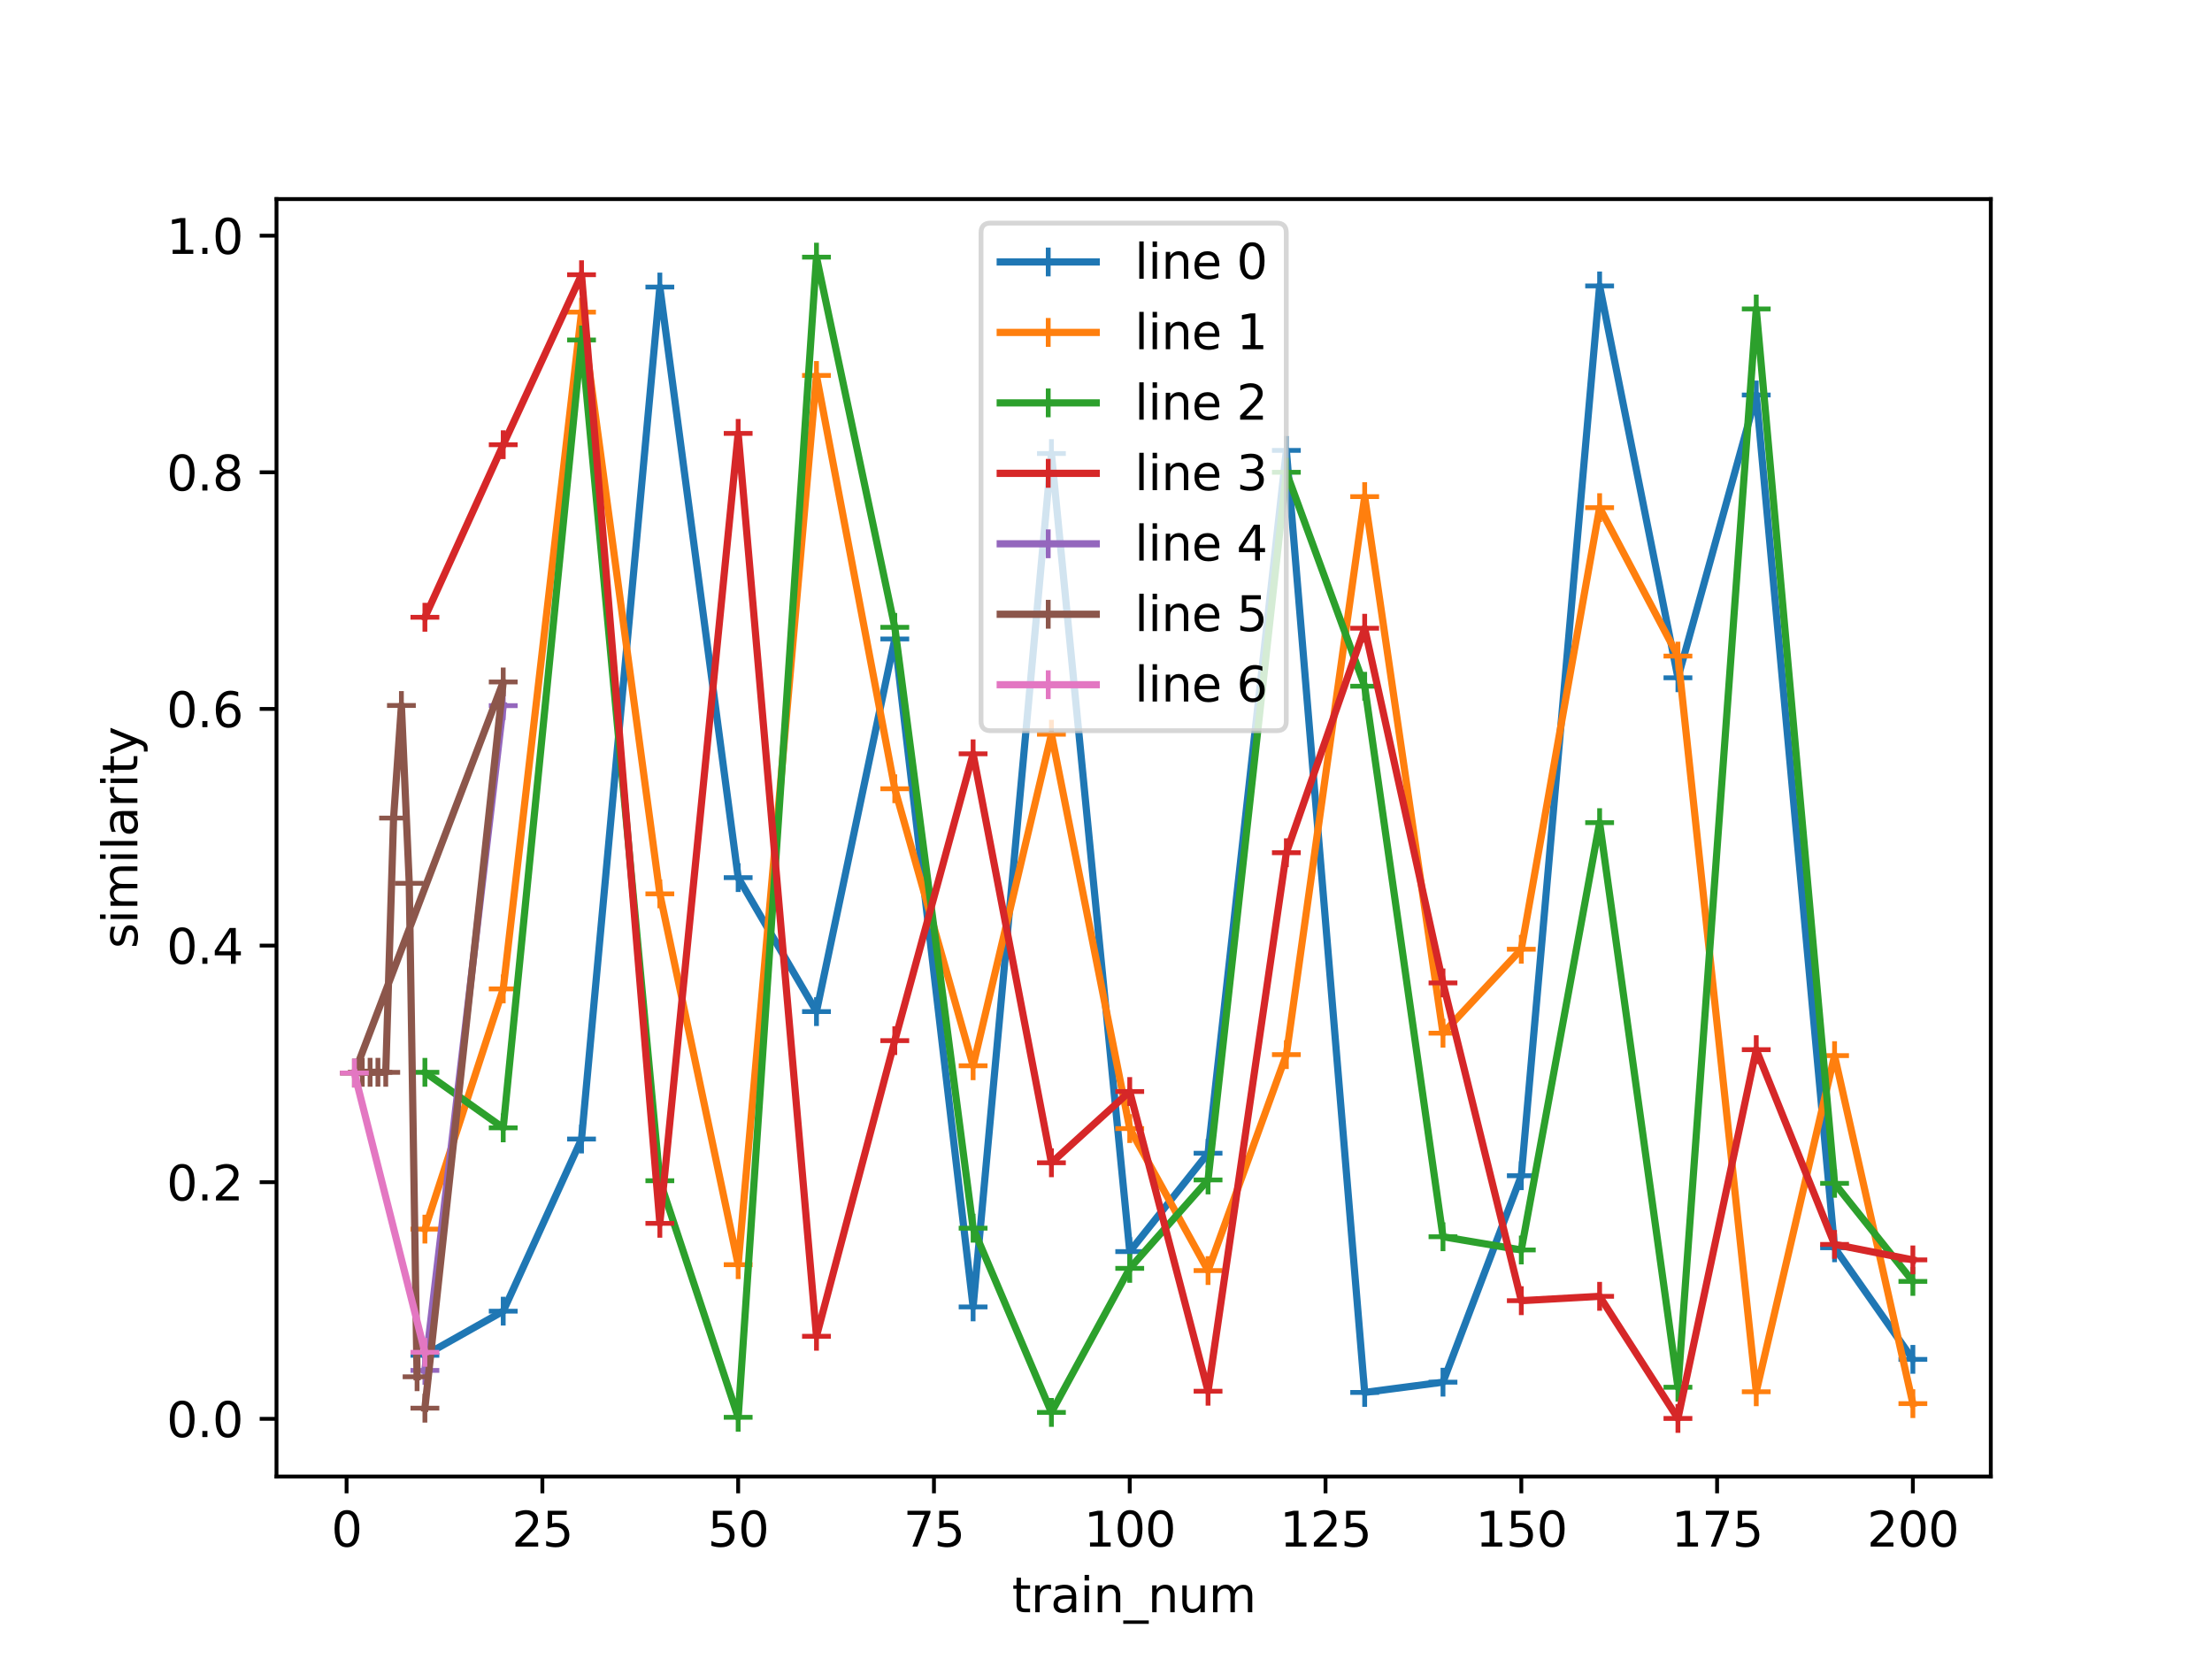 <?xml version="1.0" encoding="utf-8" standalone="no"?>
<!DOCTYPE svg PUBLIC "-//W3C//DTD SVG 1.1//EN"
  "http://www.w3.org/Graphics/SVG/1.1/DTD/svg11.dtd">
<svg xmlns:xlink="http://www.w3.org/1999/xlink" width="460.8pt" height="345.6pt" viewBox="0 0 460.8 345.6" xmlns="http://www.w3.org/2000/svg" version="1.1">
 <defs>
  <style type="text/css">*{stroke-linejoin: round; stroke-linecap: butt}</style>
 </defs>
 <g id="figure_1">
  <g id="patch_1">
   <path d="M 0 345.6 
L 460.8 345.6 
L 460.8 0 
L 0 0 
z
" style="fill: #ffffff"/>
  </g>
  <g id="axes_1">
   <g id="patch_2">
    <path d="M 57.6 307.584 
L 414.72 307.584 
L 414.72 41.472 
L 57.6 41.472 
z
" style="fill: #ffffff"/>
   </g>
   <g id="matplotlib.axis_1">
    <g id="xtick_1">
     <g id="line2d_1">
      <defs>
       <path id="m463ee28191" d="M 0 0 
L 0 3.5 
" style="stroke: #000000; stroke-width: 0.8"/>
      </defs>
      <g>
       <use xlink:href="#m463ee28191" x="72.201" y="307.584" style="stroke: #000000; stroke-width: 0.8"/>
      </g>
     </g>
     <g id="text_1">
      <!-- 0 -->
      <g transform="translate(69.02 322.182) scale(0.1 -0.1)">
       <defs>
        <path id="DejaVuSans-30" d="M 2034 4250 
Q 1547 4250 1301 3770 
Q 1056 3291 1056 2328 
Q 1056 1369 1301 889 
Q 1547 409 2034 409 
Q 2525 409 2770 889 
Q 3016 1369 3016 2328 
Q 3016 3291 2770 3770 
Q 2525 4250 2034 4250 
z
M 2034 4750 
Q 2819 4750 3233 4129 
Q 3647 3509 3647 2328 
Q 3647 1150 3233 529 
Q 2819 -91 2034 -91 
Q 1250 -91 836 529 
Q 422 1150 422 2328 
Q 422 3509 836 4129 
Q 1250 4750 2034 4750 
z
" transform="scale(0.016)"/>
       </defs>
       <use xlink:href="#DejaVuSans-30"/>
      </g>
     </g>
    </g>
    <g id="xtick_2">
     <g id="line2d_2">
      <g>
       <use xlink:href="#m463ee28191" x="112.987" y="307.584" style="stroke: #000000; stroke-width: 0.8"/>
      </g>
     </g>
     <g id="text_2">
      <!-- 25 -->
      <g transform="translate(106.625 322.182) scale(0.1 -0.1)">
       <defs>
        <path id="DejaVuSans-32" d="M 1228 531 
L 3431 531 
L 3431 0 
L 469 0 
L 469 531 
Q 828 903 1448 1529 
Q 2069 2156 2228 2338 
Q 2531 2678 2651 2914 
Q 2772 3150 2772 3378 
Q 2772 3750 2511 3984 
Q 2250 4219 1831 4219 
Q 1534 4219 1204 4116 
Q 875 4013 500 3803 
L 500 4441 
Q 881 4594 1212 4672 
Q 1544 4750 1819 4750 
Q 2544 4750 2975 4387 
Q 3406 4025 3406 3419 
Q 3406 3131 3298 2873 
Q 3191 2616 2906 2266 
Q 2828 2175 2409 1742 
Q 1991 1309 1228 531 
z
" transform="scale(0.016)"/>
        <path id="DejaVuSans-35" d="M 691 4666 
L 3169 4666 
L 3169 4134 
L 1269 4134 
L 1269 2991 
Q 1406 3038 1543 3061 
Q 1681 3084 1819 3084 
Q 2600 3084 3056 2656 
Q 3513 2228 3513 1497 
Q 3513 744 3044 326 
Q 2575 -91 1722 -91 
Q 1428 -91 1123 -41 
Q 819 9 494 109 
L 494 744 
Q 775 591 1075 516 
Q 1375 441 1709 441 
Q 2250 441 2565 725 
Q 2881 1009 2881 1497 
Q 2881 1984 2565 2268 
Q 2250 2553 1709 2553 
Q 1456 2553 1204 2497 
Q 953 2441 691 2322 
L 691 4666 
z
" transform="scale(0.016)"/>
       </defs>
       <use xlink:href="#DejaVuSans-32"/>
       <use xlink:href="#DejaVuSans-35" x="63.623"/>
      </g>
     </g>
    </g>
    <g id="xtick_3">
     <g id="line2d_3">
      <g>
       <use xlink:href="#m463ee28191" x="153.773" y="307.584" style="stroke: #000000; stroke-width: 0.8"/>
      </g>
     </g>
     <g id="text_3">
      <!-- 50 -->
      <g transform="translate(147.41 322.182) scale(0.1 -0.1)">
       <use xlink:href="#DejaVuSans-35"/>
       <use xlink:href="#DejaVuSans-30" x="63.623"/>
      </g>
     </g>
    </g>
    <g id="xtick_4">
     <g id="line2d_4">
      <g>
       <use xlink:href="#m463ee28191" x="194.559" y="307.584" style="stroke: #000000; stroke-width: 0.8"/>
      </g>
     </g>
     <g id="text_4">
      <!-- 75 -->
      <g transform="translate(188.196 322.182) scale(0.1 -0.1)">
       <defs>
        <path id="DejaVuSans-37" d="M 525 4666 
L 3525 4666 
L 3525 4397 
L 1831 0 
L 1172 0 
L 2766 4134 
L 525 4134 
L 525 4666 
z
" transform="scale(0.016)"/>
       </defs>
       <use xlink:href="#DejaVuSans-37"/>
       <use xlink:href="#DejaVuSans-35" x="63.623"/>
      </g>
     </g>
    </g>
    <g id="xtick_5">
     <g id="line2d_5">
      <g>
       <use xlink:href="#m463ee28191" x="235.344" y="307.584" style="stroke: #000000; stroke-width: 0.8"/>
      </g>
     </g>
     <g id="text_5">
      <!-- 100 -->
      <g transform="translate(225.801 322.182) scale(0.1 -0.1)">
       <defs>
        <path id="DejaVuSans-31" d="M 794 531 
L 1825 531 
L 1825 4091 
L 703 3866 
L 703 4441 
L 1819 4666 
L 2450 4666 
L 2450 531 
L 3481 531 
L 3481 0 
L 794 0 
L 794 531 
z
" transform="scale(0.016)"/>
       </defs>
       <use xlink:href="#DejaVuSans-31"/>
       <use xlink:href="#DejaVuSans-30" x="63.623"/>
       <use xlink:href="#DejaVuSans-30" x="127.246"/>
      </g>
     </g>
    </g>
    <g id="xtick_6">
     <g id="line2d_6">
      <g>
       <use xlink:href="#m463ee28191" x="276.13" y="307.584" style="stroke: #000000; stroke-width: 0.8"/>
      </g>
     </g>
     <g id="text_6">
      <!-- 125 -->
      <g transform="translate(266.586 322.182) scale(0.1 -0.1)">
       <use xlink:href="#DejaVuSans-31"/>
       <use xlink:href="#DejaVuSans-32" x="63.623"/>
       <use xlink:href="#DejaVuSans-35" x="127.246"/>
      </g>
     </g>
    </g>
    <g id="xtick_7">
     <g id="line2d_7">
      <g>
       <use xlink:href="#m463ee28191" x="316.916" y="307.584" style="stroke: #000000; stroke-width: 0.8"/>
      </g>
     </g>
     <g id="text_7">
      <!-- 150 -->
      <g transform="translate(307.372 322.182) scale(0.1 -0.1)">
       <use xlink:href="#DejaVuSans-31"/>
       <use xlink:href="#DejaVuSans-35" x="63.623"/>
       <use xlink:href="#DejaVuSans-30" x="127.246"/>
      </g>
     </g>
    </g>
    <g id="xtick_8">
     <g id="line2d_8">
      <g>
       <use xlink:href="#m463ee28191" x="357.702" y="307.584" style="stroke: #000000; stroke-width: 0.8"/>
      </g>
     </g>
     <g id="text_8">
      <!-- 175 -->
      <g transform="translate(348.158 322.182) scale(0.1 -0.1)">
       <use xlink:href="#DejaVuSans-31"/>
       <use xlink:href="#DejaVuSans-37" x="63.623"/>
       <use xlink:href="#DejaVuSans-35" x="127.246"/>
      </g>
     </g>
    </g>
    <g id="xtick_9">
     <g id="line2d_9">
      <g>
       <use xlink:href="#m463ee28191" x="398.487" y="307.584" style="stroke: #000000; stroke-width: 0.8"/>
      </g>
     </g>
     <g id="text_9">
      <!-- 200 -->
      <g transform="translate(388.944 322.182) scale(0.1 -0.1)">
       <use xlink:href="#DejaVuSans-32"/>
       <use xlink:href="#DejaVuSans-30" x="63.623"/>
       <use xlink:href="#DejaVuSans-30" x="127.246"/>
      </g>
     </g>
    </g>
    <g id="text_10">
     <!-- train_num -->
     <g transform="translate(210.815 335.861) scale(0.1 -0.1)">
      <defs>
       <path id="DejaVuSans-74" d="M 1172 4494 
L 1172 3500 
L 2356 3500 
L 2356 3053 
L 1172 3053 
L 1172 1153 
Q 1172 725 1289 603 
Q 1406 481 1766 481 
L 2356 481 
L 2356 0 
L 1766 0 
Q 1100 0 847 248 
Q 594 497 594 1153 
L 594 3053 
L 172 3053 
L 172 3500 
L 594 3500 
L 594 4494 
L 1172 4494 
z
" transform="scale(0.016)"/>
       <path id="DejaVuSans-72" d="M 2631 2963 
Q 2534 3019 2420 3045 
Q 2306 3072 2169 3072 
Q 1681 3072 1420 2755 
Q 1159 2438 1159 1844 
L 1159 0 
L 581 0 
L 581 3500 
L 1159 3500 
L 1159 2956 
Q 1341 3275 1631 3429 
Q 1922 3584 2338 3584 
Q 2397 3584 2469 3576 
Q 2541 3569 2628 3553 
L 2631 2963 
z
" transform="scale(0.016)"/>
       <path id="DejaVuSans-61" d="M 2194 1759 
Q 1497 1759 1228 1600 
Q 959 1441 959 1056 
Q 959 750 1161 570 
Q 1363 391 1709 391 
Q 2188 391 2477 730 
Q 2766 1069 2766 1631 
L 2766 1759 
L 2194 1759 
z
M 3341 1997 
L 3341 0 
L 2766 0 
L 2766 531 
Q 2569 213 2275 61 
Q 1981 -91 1556 -91 
Q 1019 -91 701 211 
Q 384 513 384 1019 
Q 384 1609 779 1909 
Q 1175 2209 1959 2209 
L 2766 2209 
L 2766 2266 
Q 2766 2663 2505 2880 
Q 2244 3097 1772 3097 
Q 1472 3097 1187 3025 
Q 903 2953 641 2809 
L 641 3341 
Q 956 3463 1253 3523 
Q 1550 3584 1831 3584 
Q 2591 3584 2966 3190 
Q 3341 2797 3341 1997 
z
" transform="scale(0.016)"/>
       <path id="DejaVuSans-69" d="M 603 3500 
L 1178 3500 
L 1178 0 
L 603 0 
L 603 3500 
z
M 603 4863 
L 1178 4863 
L 1178 4134 
L 603 4134 
L 603 4863 
z
" transform="scale(0.016)"/>
       <path id="DejaVuSans-6e" d="M 3513 2113 
L 3513 0 
L 2938 0 
L 2938 2094 
Q 2938 2591 2744 2837 
Q 2550 3084 2163 3084 
Q 1697 3084 1428 2787 
Q 1159 2491 1159 1978 
L 1159 0 
L 581 0 
L 581 3500 
L 1159 3500 
L 1159 2956 
Q 1366 3272 1645 3428 
Q 1925 3584 2291 3584 
Q 2894 3584 3203 3211 
Q 3513 2838 3513 2113 
z
" transform="scale(0.016)"/>
       <path id="DejaVuSans-5f" d="M 3263 -1063 
L 3263 -1509 
L -63 -1509 
L -63 -1063 
L 3263 -1063 
z
" transform="scale(0.016)"/>
       <path id="DejaVuSans-75" d="M 544 1381 
L 544 3500 
L 1119 3500 
L 1119 1403 
Q 1119 906 1312 657 
Q 1506 409 1894 409 
Q 2359 409 2629 706 
Q 2900 1003 2900 1516 
L 2900 3500 
L 3475 3500 
L 3475 0 
L 2900 0 
L 2900 538 
Q 2691 219 2414 64 
Q 2138 -91 1772 -91 
Q 1169 -91 856 284 
Q 544 659 544 1381 
z
M 1991 3584 
L 1991 3584 
z
" transform="scale(0.016)"/>
       <path id="DejaVuSans-6d" d="M 3328 2828 
Q 3544 3216 3844 3400 
Q 4144 3584 4550 3584 
Q 5097 3584 5394 3201 
Q 5691 2819 5691 2113 
L 5691 0 
L 5113 0 
L 5113 2094 
Q 5113 2597 4934 2840 
Q 4756 3084 4391 3084 
Q 3944 3084 3684 2787 
Q 3425 2491 3425 1978 
L 3425 0 
L 2847 0 
L 2847 2094 
Q 2847 2600 2669 2842 
Q 2491 3084 2119 3084 
Q 1678 3084 1418 2786 
Q 1159 2488 1159 1978 
L 1159 0 
L 581 0 
L 581 3500 
L 1159 3500 
L 1159 2956 
Q 1356 3278 1631 3431 
Q 1906 3584 2284 3584 
Q 2666 3584 2933 3390 
Q 3200 3197 3328 2828 
z
" transform="scale(0.016)"/>
      </defs>
      <use xlink:href="#DejaVuSans-74"/>
      <use xlink:href="#DejaVuSans-72" x="39.209"/>
      <use xlink:href="#DejaVuSans-61" x="80.322"/>
      <use xlink:href="#DejaVuSans-69" x="141.602"/>
      <use xlink:href="#DejaVuSans-6e" x="169.385"/>
      <use xlink:href="#DejaVuSans-5f" x="232.764"/>
      <use xlink:href="#DejaVuSans-6e" x="282.764"/>
      <use xlink:href="#DejaVuSans-75" x="346.143"/>
      <use xlink:href="#DejaVuSans-6d" x="409.521"/>
     </g>
    </g>
   </g>
   <g id="matplotlib.axis_2">
    <g id="ytick_1">
     <g id="line2d_10">
      <defs>
       <path id="m4efb12b439" d="M 0 0 
L -3.5 0 
" style="stroke: #000000; stroke-width: 0.8"/>
      </defs>
      <g>
       <use xlink:href="#m4efb12b439" x="57.6" y="295.569" style="stroke: #000000; stroke-width: 0.8"/>
      </g>
     </g>
     <g id="text_11">
      <!-- 0.0 -->
      <g transform="translate(34.697 299.368) scale(0.1 -0.1)">
       <defs>
        <path id="DejaVuSans-2e" d="M 684 794 
L 1344 794 
L 1344 0 
L 684 0 
L 684 794 
z
" transform="scale(0.016)"/>
       </defs>
       <use xlink:href="#DejaVuSans-30"/>
       <use xlink:href="#DejaVuSans-2e" x="63.623"/>
       <use xlink:href="#DejaVuSans-30" x="95.41"/>
      </g>
     </g>
    </g>
    <g id="ytick_2">
     <g id="line2d_11">
      <g>
       <use xlink:href="#m4efb12b439" x="57.6" y="246.273" style="stroke: #000000; stroke-width: 0.8"/>
      </g>
     </g>
     <g id="text_12">
      <!-- 0.2 -->
      <g transform="translate(34.697 250.073) scale(0.1 -0.1)">
       <use xlink:href="#DejaVuSans-30"/>
       <use xlink:href="#DejaVuSans-2e" x="63.623"/>
       <use xlink:href="#DejaVuSans-32" x="95.41"/>
      </g>
     </g>
    </g>
    <g id="ytick_3">
     <g id="line2d_12">
      <g>
       <use xlink:href="#m4efb12b439" x="57.6" y="196.978" style="stroke: #000000; stroke-width: 0.8"/>
      </g>
     </g>
     <g id="text_13">
      <!-- 0.4 -->
      <g transform="translate(34.697 200.777) scale(0.1 -0.1)">
       <defs>
        <path id="DejaVuSans-34" d="M 2419 4116 
L 825 1625 
L 2419 1625 
L 2419 4116 
z
M 2253 4666 
L 3047 4666 
L 3047 1625 
L 3713 1625 
L 3713 1100 
L 3047 1100 
L 3047 0 
L 2419 0 
L 2419 1100 
L 313 1100 
L 313 1709 
L 2253 4666 
z
" transform="scale(0.016)"/>
       </defs>
       <use xlink:href="#DejaVuSans-30"/>
       <use xlink:href="#DejaVuSans-2e" x="63.623"/>
       <use xlink:href="#DejaVuSans-34" x="95.41"/>
      </g>
     </g>
    </g>
    <g id="ytick_4">
     <g id="line2d_13">
      <g>
       <use xlink:href="#m4efb12b439" x="57.6" y="147.683" style="stroke: #000000; stroke-width: 0.8"/>
      </g>
     </g>
     <g id="text_14">
      <!-- 0.6 -->
      <g transform="translate(34.697 151.482) scale(0.1 -0.1)">
       <defs>
        <path id="DejaVuSans-36" d="M 2113 2584 
Q 1688 2584 1439 2293 
Q 1191 2003 1191 1497 
Q 1191 994 1439 701 
Q 1688 409 2113 409 
Q 2538 409 2786 701 
Q 3034 994 3034 1497 
Q 3034 2003 2786 2293 
Q 2538 2584 2113 2584 
z
M 3366 4563 
L 3366 3988 
Q 3128 4100 2886 4159 
Q 2644 4219 2406 4219 
Q 1781 4219 1451 3797 
Q 1122 3375 1075 2522 
Q 1259 2794 1537 2939 
Q 1816 3084 2150 3084 
Q 2853 3084 3261 2657 
Q 3669 2231 3669 1497 
Q 3669 778 3244 343 
Q 2819 -91 2113 -91 
Q 1303 -91 875 529 
Q 447 1150 447 2328 
Q 447 3434 972 4092 
Q 1497 4750 2381 4750 
Q 2619 4750 2861 4703 
Q 3103 4656 3366 4563 
z
" transform="scale(0.016)"/>
       </defs>
       <use xlink:href="#DejaVuSans-30"/>
       <use xlink:href="#DejaVuSans-2e" x="63.623"/>
       <use xlink:href="#DejaVuSans-36" x="95.41"/>
      </g>
     </g>
    </g>
    <g id="ytick_5">
     <g id="line2d_14">
      <g>
       <use xlink:href="#m4efb12b439" x="57.6" y="98.388" style="stroke: #000000; stroke-width: 0.8"/>
      </g>
     </g>
     <g id="text_15">
      <!-- 0.8 -->
      <g transform="translate(34.697 102.187) scale(0.1 -0.1)">
       <defs>
        <path id="DejaVuSans-38" d="M 2034 2216 
Q 1584 2216 1326 1975 
Q 1069 1734 1069 1313 
Q 1069 891 1326 650 
Q 1584 409 2034 409 
Q 2484 409 2743 651 
Q 3003 894 3003 1313 
Q 3003 1734 2745 1975 
Q 2488 2216 2034 2216 
z
M 1403 2484 
Q 997 2584 770 2862 
Q 544 3141 544 3541 
Q 544 4100 942 4425 
Q 1341 4750 2034 4750 
Q 2731 4750 3128 4425 
Q 3525 4100 3525 3541 
Q 3525 3141 3298 2862 
Q 3072 2584 2669 2484 
Q 3125 2378 3379 2068 
Q 3634 1759 3634 1313 
Q 3634 634 3220 271 
Q 2806 -91 2034 -91 
Q 1263 -91 848 271 
Q 434 634 434 1313 
Q 434 1759 690 2068 
Q 947 2378 1403 2484 
z
M 1172 3481 
Q 1172 3119 1398 2916 
Q 1625 2713 2034 2713 
Q 2441 2713 2670 2916 
Q 2900 3119 2900 3481 
Q 2900 3844 2670 4047 
Q 2441 4250 2034 4250 
Q 1625 4250 1398 4047 
Q 1172 3844 1172 3481 
z
" transform="scale(0.016)"/>
       </defs>
       <use xlink:href="#DejaVuSans-30"/>
       <use xlink:href="#DejaVuSans-2e" x="63.623"/>
       <use xlink:href="#DejaVuSans-38" x="95.41"/>
      </g>
     </g>
    </g>
    <g id="ytick_6">
     <g id="line2d_15">
      <g>
       <use xlink:href="#m4efb12b439" x="57.6" y="49.092" style="stroke: #000000; stroke-width: 0.8"/>
      </g>
     </g>
     <g id="text_16">
      <!-- 1.0 -->
      <g transform="translate(34.697 52.892) scale(0.1 -0.1)">
       <use xlink:href="#DejaVuSans-31"/>
       <use xlink:href="#DejaVuSans-2e" x="63.623"/>
       <use xlink:href="#DejaVuSans-30" x="95.41"/>
      </g>
     </g>
    </g>
    <g id="text_17">
     <!-- similarity -->
     <g transform="translate(28.617 197.598) rotate(-90) scale(0.1 -0.1)">
      <defs>
       <path id="DejaVuSans-73" d="M 2834 3397 
L 2834 2853 
Q 2591 2978 2328 3040 
Q 2066 3103 1784 3103 
Q 1356 3103 1142 2972 
Q 928 2841 928 2578 
Q 928 2378 1081 2264 
Q 1234 2150 1697 2047 
L 1894 2003 
Q 2506 1872 2764 1633 
Q 3022 1394 3022 966 
Q 3022 478 2636 193 
Q 2250 -91 1575 -91 
Q 1294 -91 989 -36 
Q 684 19 347 128 
L 347 722 
Q 666 556 975 473 
Q 1284 391 1588 391 
Q 1994 391 2212 530 
Q 2431 669 2431 922 
Q 2431 1156 2273 1281 
Q 2116 1406 1581 1522 
L 1381 1569 
Q 847 1681 609 1914 
Q 372 2147 372 2553 
Q 372 3047 722 3315 
Q 1072 3584 1716 3584 
Q 2034 3584 2315 3537 
Q 2597 3491 2834 3397 
z
" transform="scale(0.016)"/>
       <path id="DejaVuSans-6c" d="M 603 4863 
L 1178 4863 
L 1178 0 
L 603 0 
L 603 4863 
z
" transform="scale(0.016)"/>
       <path id="DejaVuSans-79" d="M 2059 -325 
Q 1816 -950 1584 -1140 
Q 1353 -1331 966 -1331 
L 506 -1331 
L 506 -850 
L 844 -850 
Q 1081 -850 1212 -737 
Q 1344 -625 1503 -206 
L 1606 56 
L 191 3500 
L 800 3500 
L 1894 763 
L 2988 3500 
L 3597 3500 
L 2059 -325 
z
" transform="scale(0.016)"/>
      </defs>
      <use xlink:href="#DejaVuSans-73"/>
      <use xlink:href="#DejaVuSans-69" x="52.1"/>
      <use xlink:href="#DejaVuSans-6d" x="79.883"/>
      <use xlink:href="#DejaVuSans-69" x="177.295"/>
      <use xlink:href="#DejaVuSans-6c" x="205.078"/>
      <use xlink:href="#DejaVuSans-61" x="232.861"/>
      <use xlink:href="#DejaVuSans-72" x="294.141"/>
      <use xlink:href="#DejaVuSans-69" x="335.254"/>
      <use xlink:href="#DejaVuSans-74" x="363.037"/>
      <use xlink:href="#DejaVuSans-79" x="402.246"/>
     </g>
    </g>
   </g>
   <g id="line2d_16">
    <path d="M 88.516 282.33 
L 104.83 273.141 
L 121.144 237.281 
L 137.458 59.798 
L 153.773 182.825 
L 170.087 210.735 
L 186.401 133.112 
L 202.716 272.257 
L 219.03 94.478 
L 235.344 260.725 
L 251.659 240.236 
L 267.973 93.828 
L 284.287 290.07 
L 300.601 287.932 
L 316.916 244.925 
L 333.23 59.562 
L 349.544 141.192 
L 365.859 82.288 
L 382.173 259.934 
L 398.487 283.181 
" clip-path="url(#p44dd7d8154)" style="fill: none; stroke: #1f77b4; stroke-width: 1.5; stroke-linecap: square"/>
    <defs>
     <path id="m22caa9c7af" d="M -3 0 
L 3 0 
M 0 3 
L 0 -3 
" style="stroke: #1f77b4"/>
    </defs>
    <g clip-path="url(#p44dd7d8154)">
     <use xlink:href="#m22caa9c7af" x="88.516" y="282.33" style="fill: #1f77b4; stroke: #1f77b4"/>
     <use xlink:href="#m22caa9c7af" x="104.83" y="273.141" style="fill: #1f77b4; stroke: #1f77b4"/>
     <use xlink:href="#m22caa9c7af" x="121.144" y="237.281" style="fill: #1f77b4; stroke: #1f77b4"/>
     <use xlink:href="#m22caa9c7af" x="137.458" y="59.798" style="fill: #1f77b4; stroke: #1f77b4"/>
     <use xlink:href="#m22caa9c7af" x="153.773" y="182.825" style="fill: #1f77b4; stroke: #1f77b4"/>
     <use xlink:href="#m22caa9c7af" x="170.087" y="210.735" style="fill: #1f77b4; stroke: #1f77b4"/>
     <use xlink:href="#m22caa9c7af" x="186.401" y="133.112" style="fill: #1f77b4; stroke: #1f77b4"/>
     <use xlink:href="#m22caa9c7af" x="202.716" y="272.257" style="fill: #1f77b4; stroke: #1f77b4"/>
     <use xlink:href="#m22caa9c7af" x="219.03" y="94.478" style="fill: #1f77b4; stroke: #1f77b4"/>
     <use xlink:href="#m22caa9c7af" x="235.344" y="260.725" style="fill: #1f77b4; stroke: #1f77b4"/>
     <use xlink:href="#m22caa9c7af" x="251.659" y="240.236" style="fill: #1f77b4; stroke: #1f77b4"/>
     <use xlink:href="#m22caa9c7af" x="267.973" y="93.828" style="fill: #1f77b4; stroke: #1f77b4"/>
     <use xlink:href="#m22caa9c7af" x="284.287" y="290.07" style="fill: #1f77b4; stroke: #1f77b4"/>
     <use xlink:href="#m22caa9c7af" x="300.601" y="287.932" style="fill: #1f77b4; stroke: #1f77b4"/>
     <use xlink:href="#m22caa9c7af" x="316.916" y="244.925" style="fill: #1f77b4; stroke: #1f77b4"/>
     <use xlink:href="#m22caa9c7af" x="333.23" y="59.562" style="fill: #1f77b4; stroke: #1f77b4"/>
     <use xlink:href="#m22caa9c7af" x="349.544" y="141.192" style="fill: #1f77b4; stroke: #1f77b4"/>
     <use xlink:href="#m22caa9c7af" x="365.859" y="82.288" style="fill: #1f77b4; stroke: #1f77b4"/>
     <use xlink:href="#m22caa9c7af" x="382.173" y="259.934" style="fill: #1f77b4; stroke: #1f77b4"/>
     <use xlink:href="#m22caa9c7af" x="398.487" y="283.181" style="fill: #1f77b4; stroke: #1f77b4"/>
    </g>
   </g>
   <g id="line2d_17">
    <path d="M 88.516 256.044 
L 104.83 206.007 
L 121.144 65.023 
L 137.458 186.209 
L 153.773 263.453 
L 170.087 78.215 
L 186.401 164.315 
L 202.716 222.021 
L 219.03 152.951 
L 235.344 235.104 
L 251.659 264.682 
L 267.973 219.698 
L 284.287 103.457 
L 300.601 215.234 
L 316.916 197.748 
L 333.23 105.755 
L 349.544 136.675 
L 365.859 289.929 
L 382.173 219.906 
L 398.487 292.401 
" clip-path="url(#p44dd7d8154)" style="fill: none; stroke: #ff7f0e; stroke-width: 1.5; stroke-linecap: square"/>
    <defs>
     <path id="m7f388c61ae" d="M -3 0 
L 3 0 
M 0 3 
L 0 -3 
" style="stroke: #ff7f0e"/>
    </defs>
    <g clip-path="url(#p44dd7d8154)">
     <use xlink:href="#m7f388c61ae" x="88.516" y="256.044" style="fill: #ff7f0e; stroke: #ff7f0e"/>
     <use xlink:href="#m7f388c61ae" x="104.83" y="206.007" style="fill: #ff7f0e; stroke: #ff7f0e"/>
     <use xlink:href="#m7f388c61ae" x="121.144" y="65.023" style="fill: #ff7f0e; stroke: #ff7f0e"/>
     <use xlink:href="#m7f388c61ae" x="137.458" y="186.209" style="fill: #ff7f0e; stroke: #ff7f0e"/>
     <use xlink:href="#m7f388c61ae" x="153.773" y="263.453" style="fill: #ff7f0e; stroke: #ff7f0e"/>
     <use xlink:href="#m7f388c61ae" x="170.087" y="78.215" style="fill: #ff7f0e; stroke: #ff7f0e"/>
     <use xlink:href="#m7f388c61ae" x="186.401" y="164.315" style="fill: #ff7f0e; stroke: #ff7f0e"/>
     <use xlink:href="#m7f388c61ae" x="202.716" y="222.021" style="fill: #ff7f0e; stroke: #ff7f0e"/>
     <use xlink:href="#m7f388c61ae" x="219.03" y="152.951" style="fill: #ff7f0e; stroke: #ff7f0e"/>
     <use xlink:href="#m7f388c61ae" x="235.344" y="235.104" style="fill: #ff7f0e; stroke: #ff7f0e"/>
     <use xlink:href="#m7f388c61ae" x="251.659" y="264.682" style="fill: #ff7f0e; stroke: #ff7f0e"/>
     <use xlink:href="#m7f388c61ae" x="267.973" y="219.698" style="fill: #ff7f0e; stroke: #ff7f0e"/>
     <use xlink:href="#m7f388c61ae" x="284.287" y="103.457" style="fill: #ff7f0e; stroke: #ff7f0e"/>
     <use xlink:href="#m7f388c61ae" x="300.601" y="215.234" style="fill: #ff7f0e; stroke: #ff7f0e"/>
     <use xlink:href="#m7f388c61ae" x="316.916" y="197.748" style="fill: #ff7f0e; stroke: #ff7f0e"/>
     <use xlink:href="#m7f388c61ae" x="333.23" y="105.755" style="fill: #ff7f0e; stroke: #ff7f0e"/>
     <use xlink:href="#m7f388c61ae" x="349.544" y="136.675" style="fill: #ff7f0e; stroke: #ff7f0e"/>
     <use xlink:href="#m7f388c61ae" x="365.859" y="289.929" style="fill: #ff7f0e; stroke: #ff7f0e"/>
     <use xlink:href="#m7f388c61ae" x="382.173" y="219.906" style="fill: #ff7f0e; stroke: #ff7f0e"/>
     <use xlink:href="#m7f388c61ae" x="398.487" y="292.401" style="fill: #ff7f0e; stroke: #ff7f0e"/>
    </g>
   </g>
   <g id="line2d_18">
    <path d="M 88.516 223.383 
L 104.83 234.955 
L 121.144 70.82 
L 137.458 245.968 
L 153.773 295.25 
L 170.087 53.568 
L 186.401 130.683 
L 202.716 255.853 
L 219.03 294.229 
L 235.344 264.224 
L 251.659 245.802 
L 267.973 98.385 
L 284.287 142.955 
L 300.601 257.638 
L 316.916 260.391 
L 333.23 171.373 
L 349.544 288.99 
L 365.859 64.362 
L 382.173 246.513 
L 398.487 266.938 
" clip-path="url(#p44dd7d8154)" style="fill: none; stroke: #2ca02c; stroke-width: 1.5; stroke-linecap: square"/>
    <defs>
     <path id="mb06e0e7b8e" d="M -3 0 
L 3 0 
M 0 3 
L 0 -3 
" style="stroke: #2ca02c"/>
    </defs>
    <g clip-path="url(#p44dd7d8154)">
     <use xlink:href="#mb06e0e7b8e" x="88.516" y="223.383" style="fill: #2ca02c; stroke: #2ca02c"/>
     <use xlink:href="#mb06e0e7b8e" x="104.83" y="234.955" style="fill: #2ca02c; stroke: #2ca02c"/>
     <use xlink:href="#mb06e0e7b8e" x="121.144" y="70.82" style="fill: #2ca02c; stroke: #2ca02c"/>
     <use xlink:href="#mb06e0e7b8e" x="137.458" y="245.968" style="fill: #2ca02c; stroke: #2ca02c"/>
     <use xlink:href="#mb06e0e7b8e" x="153.773" y="295.25" style="fill: #2ca02c; stroke: #2ca02c"/>
     <use xlink:href="#mb06e0e7b8e" x="170.087" y="53.568" style="fill: #2ca02c; stroke: #2ca02c"/>
     <use xlink:href="#mb06e0e7b8e" x="186.401" y="130.683" style="fill: #2ca02c; stroke: #2ca02c"/>
     <use xlink:href="#mb06e0e7b8e" x="202.716" y="255.853" style="fill: #2ca02c; stroke: #2ca02c"/>
     <use xlink:href="#mb06e0e7b8e" x="219.03" y="294.229" style="fill: #2ca02c; stroke: #2ca02c"/>
     <use xlink:href="#mb06e0e7b8e" x="235.344" y="264.224" style="fill: #2ca02c; stroke: #2ca02c"/>
     <use xlink:href="#mb06e0e7b8e" x="251.659" y="245.802" style="fill: #2ca02c; stroke: #2ca02c"/>
     <use xlink:href="#mb06e0e7b8e" x="267.973" y="98.385" style="fill: #2ca02c; stroke: #2ca02c"/>
     <use xlink:href="#mb06e0e7b8e" x="284.287" y="142.955" style="fill: #2ca02c; stroke: #2ca02c"/>
     <use xlink:href="#mb06e0e7b8e" x="300.601" y="257.638" style="fill: #2ca02c; stroke: #2ca02c"/>
     <use xlink:href="#mb06e0e7b8e" x="316.916" y="260.391" style="fill: #2ca02c; stroke: #2ca02c"/>
     <use xlink:href="#mb06e0e7b8e" x="333.23" y="171.373" style="fill: #2ca02c; stroke: #2ca02c"/>
     <use xlink:href="#mb06e0e7b8e" x="349.544" y="288.99" style="fill: #2ca02c; stroke: #2ca02c"/>
     <use xlink:href="#mb06e0e7b8e" x="365.859" y="64.362" style="fill: #2ca02c; stroke: #2ca02c"/>
     <use xlink:href="#mb06e0e7b8e" x="382.173" y="246.513" style="fill: #2ca02c; stroke: #2ca02c"/>
     <use xlink:href="#mb06e0e7b8e" x="398.487" y="266.938" style="fill: #2ca02c; stroke: #2ca02c"/>
    </g>
   </g>
   <g id="line2d_19">
    <path d="M 88.516 128.588 
L 104.83 92.642 
L 121.144 57.232 
L 137.458 254.843 
L 153.773 90.284 
L 170.087 278.371 
L 186.401 216.784 
L 202.716 157.032 
L 219.03 242.229 
L 235.344 227.383 
L 251.659 289.819 
L 267.973 177.637 
L 284.287 130.87 
L 300.601 204.761 
L 316.916 270.957 
L 333.23 270.048 
L 349.544 295.488 
L 365.859 218.667 
L 382.173 259.236 
L 398.487 262.457 
" clip-path="url(#p44dd7d8154)" style="fill: none; stroke: #d62728; stroke-width: 1.5; stroke-linecap: square"/>
    <defs>
     <path id="md4c6ada835" d="M -3 0 
L 3 0 
M 0 3 
L 0 -3 
" style="stroke: #d62728"/>
    </defs>
    <g clip-path="url(#p44dd7d8154)">
     <use xlink:href="#md4c6ada835" x="88.516" y="128.588" style="fill: #d62728; stroke: #d62728"/>
     <use xlink:href="#md4c6ada835" x="104.83" y="92.642" style="fill: #d62728; stroke: #d62728"/>
     <use xlink:href="#md4c6ada835" x="121.144" y="57.232" style="fill: #d62728; stroke: #d62728"/>
     <use xlink:href="#md4c6ada835" x="137.458" y="254.843" style="fill: #d62728; stroke: #d62728"/>
     <use xlink:href="#md4c6ada835" x="153.773" y="90.284" style="fill: #d62728; stroke: #d62728"/>
     <use xlink:href="#md4c6ada835" x="170.087" y="278.371" style="fill: #d62728; stroke: #d62728"/>
     <use xlink:href="#md4c6ada835" x="186.401" y="216.784" style="fill: #d62728; stroke: #d62728"/>
     <use xlink:href="#md4c6ada835" x="202.716" y="157.032" style="fill: #d62728; stroke: #d62728"/>
     <use xlink:href="#md4c6ada835" x="219.03" y="242.229" style="fill: #d62728; stroke: #d62728"/>
     <use xlink:href="#md4c6ada835" x="235.344" y="227.383" style="fill: #d62728; stroke: #d62728"/>
     <use xlink:href="#md4c6ada835" x="251.659" y="289.819" style="fill: #d62728; stroke: #d62728"/>
     <use xlink:href="#md4c6ada835" x="267.973" y="177.637" style="fill: #d62728; stroke: #d62728"/>
     <use xlink:href="#md4c6ada835" x="284.287" y="130.87" style="fill: #d62728; stroke: #d62728"/>
     <use xlink:href="#md4c6ada835" x="300.601" y="204.761" style="fill: #d62728; stroke: #d62728"/>
     <use xlink:href="#md4c6ada835" x="316.916" y="270.957" style="fill: #d62728; stroke: #d62728"/>
     <use xlink:href="#md4c6ada835" x="333.23" y="270.048" style="fill: #d62728; stroke: #d62728"/>
     <use xlink:href="#md4c6ada835" x="349.544" y="295.488" style="fill: #d62728; stroke: #d62728"/>
     <use xlink:href="#md4c6ada835" x="365.859" y="218.667" style="fill: #d62728; stroke: #d62728"/>
     <use xlink:href="#md4c6ada835" x="382.173" y="259.236" style="fill: #d62728; stroke: #d62728"/>
     <use xlink:href="#md4c6ada835" x="398.487" y="262.457" style="fill: #d62728; stroke: #d62728"/>
    </g>
   </g>
   <g id="line2d_20">
    <path d="M 88.516 285.484 
L 104.83 147.003 
" clip-path="url(#p44dd7d8154)" style="fill: none; stroke: #9467bd; stroke-width: 1.5; stroke-linecap: square"/>
    <defs>
     <path id="m080423a3fa" d="M -3 0 
L 3 0 
M 0 3 
L 0 -3 
" style="stroke: #9467bd"/>
    </defs>
    <g clip-path="url(#p44dd7d8154)">
     <use xlink:href="#m080423a3fa" x="88.516" y="285.484" style="fill: #9467bd; stroke: #9467bd"/>
     <use xlink:href="#m080423a3fa" x="104.83" y="147.003" style="fill: #9467bd; stroke: #9467bd"/>
    </g>
   </g>
   <g id="line2d_21">
    <path d="M 88.516 293.345 
L 104.83 142.067 
L 73.833 223.551 
L 75.464 223.38 
L 77.096 223.379 
L 78.727 223.375 
L 80.358 223.386 
L 81.99 170.416 
L 83.621 146.965 
L 85.253 184.013 
L 86.884 286.804 
" clip-path="url(#p44dd7d8154)" style="fill: none; stroke: #8c564b; stroke-width: 1.5; stroke-linecap: square"/>
    <defs>
     <path id="m89efbab641" d="M -3 0 
L 3 0 
M 0 3 
L 0 -3 
" style="stroke: #8c564b"/>
    </defs>
    <g clip-path="url(#p44dd7d8154)">
     <use xlink:href="#m89efbab641" x="88.516" y="293.345" style="fill: #8c564b; stroke: #8c564b"/>
     <use xlink:href="#m89efbab641" x="104.83" y="142.067" style="fill: #8c564b; stroke: #8c564b"/>
     <use xlink:href="#m89efbab641" x="73.833" y="223.551" style="fill: #8c564b; stroke: #8c564b"/>
     <use xlink:href="#m89efbab641" x="75.464" y="223.38" style="fill: #8c564b; stroke: #8c564b"/>
     <use xlink:href="#m89efbab641" x="77.096" y="223.379" style="fill: #8c564b; stroke: #8c564b"/>
     <use xlink:href="#m89efbab641" x="78.727" y="223.375" style="fill: #8c564b; stroke: #8c564b"/>
     <use xlink:href="#m89efbab641" x="80.358" y="223.386" style="fill: #8c564b; stroke: #8c564b"/>
     <use xlink:href="#m89efbab641" x="81.99" y="170.416" style="fill: #8c564b; stroke: #8c564b"/>
     <use xlink:href="#m89efbab641" x="83.621" y="146.965" style="fill: #8c564b; stroke: #8c564b"/>
     <use xlink:href="#m89efbab641" x="85.253" y="184.013" style="fill: #8c564b; stroke: #8c564b"/>
     <use xlink:href="#m89efbab641" x="86.884" y="286.804" style="fill: #8c564b; stroke: #8c564b"/>
    </g>
   </g>
   <g id="line2d_22">
    <path d="M 88.516 281.712 
L 73.833 223.533 
" clip-path="url(#p44dd7d8154)" style="fill: none; stroke: #e377c2; stroke-width: 1.5; stroke-linecap: square"/>
    <defs>
     <path id="m7e0d28034d" d="M -3 0 
L 3 0 
M 0 3 
L 0 -3 
" style="stroke: #e377c2"/>
    </defs>
    <g clip-path="url(#p44dd7d8154)">
     <use xlink:href="#m7e0d28034d" x="88.516" y="281.712" style="fill: #e377c2; stroke: #e377c2"/>
     <use xlink:href="#m7e0d28034d" x="73.833" y="223.533" style="fill: #e377c2; stroke: #e377c2"/>
    </g>
   </g>
   <g id="patch_3">
    <path d="M 57.6 307.584 
L 57.6 41.472 
" style="fill: none; stroke: #000000; stroke-width: 0.8; stroke-linejoin: miter; stroke-linecap: square"/>
   </g>
   <g id="patch_4">
    <path d="M 414.72 307.584 
L 414.72 41.472 
" style="fill: none; stroke: #000000; stroke-width: 0.8; stroke-linejoin: miter; stroke-linecap: square"/>
   </g>
   <g id="patch_5">
    <path d="M 57.6 307.584 
L 414.72 307.584 
" style="fill: none; stroke: #000000; stroke-width: 0.8; stroke-linejoin: miter; stroke-linecap: square"/>
   </g>
   <g id="patch_6">
    <path d="M 57.6 41.472 
L 414.72 41.472 
" style="fill: none; stroke: #000000; stroke-width: 0.8; stroke-linejoin: miter; stroke-linecap: square"/>
   </g>
   <g id="legend_1">
    <g id="patch_7">
     <path d="M 206.366 152.219 
L 265.954 152.219 
Q 267.954 152.219 267.954 150.219 
L 267.954 48.472 
Q 267.954 46.472 265.954 46.472 
L 206.366 46.472 
Q 204.366 46.472 204.366 48.472 
L 204.366 150.219 
Q 204.366 152.219 206.366 152.219 
z
" style="fill: #ffffff; opacity: 0.8; stroke: #cccccc; stroke-linejoin: miter"/>
    </g>
    <g id="line2d_23">
     <path d="M 208.366 54.57 
L 218.366 54.57 
L 228.366 54.57 
" style="fill: none; stroke: #1f77b4; stroke-width: 1.5; stroke-linecap: square"/>
     <g>
      <use xlink:href="#m22caa9c7af" x="218.366" y="54.57" style="fill: #1f77b4; stroke: #1f77b4"/>
     </g>
    </g>
    <g id="text_18">
     <!-- line 0 -->
     <g transform="translate(236.366 58.07) scale(0.1 -0.1)">
      <defs>
       <path id="DejaVuSans-65" d="M 3597 1894 
L 3597 1613 
L 953 1613 
Q 991 1019 1311 708 
Q 1631 397 2203 397 
Q 2534 397 2845 478 
Q 3156 559 3463 722 
L 3463 178 
Q 3153 47 2828 -22 
Q 2503 -91 2169 -91 
Q 1331 -91 842 396 
Q 353 884 353 1716 
Q 353 2575 817 3079 
Q 1281 3584 2069 3584 
Q 2775 3584 3186 3129 
Q 3597 2675 3597 1894 
z
M 3022 2063 
Q 3016 2534 2758 2815 
Q 2500 3097 2075 3097 
Q 1594 3097 1305 2825 
Q 1016 2553 972 2059 
L 3022 2063 
z
" transform="scale(0.016)"/>
       <path id="DejaVuSans-20" transform="scale(0.016)"/>
      </defs>
      <use xlink:href="#DejaVuSans-6c"/>
      <use xlink:href="#DejaVuSans-69" x="27.783"/>
      <use xlink:href="#DejaVuSans-6e" x="55.566"/>
      <use xlink:href="#DejaVuSans-65" x="118.945"/>
      <use xlink:href="#DejaVuSans-20" x="180.469"/>
      <use xlink:href="#DejaVuSans-30" x="212.256"/>
     </g>
    </g>
    <g id="line2d_24">
     <path d="M 208.366 69.249 
L 218.366 69.249 
L 228.366 69.249 
" style="fill: none; stroke: #ff7f0e; stroke-width: 1.5; stroke-linecap: square"/>
     <g>
      <use xlink:href="#m7f388c61ae" x="218.366" y="69.249" style="fill: #ff7f0e; stroke: #ff7f0e"/>
     </g>
    </g>
    <g id="text_19">
     <!-- line 1 -->
     <g transform="translate(236.366 72.749) scale(0.1 -0.1)">
      <use xlink:href="#DejaVuSans-6c"/>
      <use xlink:href="#DejaVuSans-69" x="27.783"/>
      <use xlink:href="#DejaVuSans-6e" x="55.566"/>
      <use xlink:href="#DejaVuSans-65" x="118.945"/>
      <use xlink:href="#DejaVuSans-20" x="180.469"/>
      <use xlink:href="#DejaVuSans-31" x="212.256"/>
     </g>
    </g>
    <g id="line2d_25">
     <path d="M 208.366 83.927 
L 218.366 83.927 
L 228.366 83.927 
" style="fill: none; stroke: #2ca02c; stroke-width: 1.5; stroke-linecap: square"/>
     <g>
      <use xlink:href="#mb06e0e7b8e" x="218.366" y="83.927" style="fill: #2ca02c; stroke: #2ca02c"/>
     </g>
    </g>
    <g id="text_20">
     <!-- line 2 -->
     <g transform="translate(236.366 87.427) scale(0.1 -0.1)">
      <use xlink:href="#DejaVuSans-6c"/>
      <use xlink:href="#DejaVuSans-69" x="27.783"/>
      <use xlink:href="#DejaVuSans-6e" x="55.566"/>
      <use xlink:href="#DejaVuSans-65" x="118.945"/>
      <use xlink:href="#DejaVuSans-20" x="180.469"/>
      <use xlink:href="#DejaVuSans-32" x="212.256"/>
     </g>
    </g>
    <g id="line2d_26">
     <path d="M 208.366 98.605 
L 218.366 98.605 
L 228.366 98.605 
" style="fill: none; stroke: #d62728; stroke-width: 1.5; stroke-linecap: square"/>
     <g>
      <use xlink:href="#md4c6ada835" x="218.366" y="98.605" style="fill: #d62728; stroke: #d62728"/>
     </g>
    </g>
    <g id="text_21">
     <!-- line 3 -->
     <g transform="translate(236.366 102.105) scale(0.1 -0.1)">
      <defs>
       <path id="DejaVuSans-33" d="M 2597 2516 
Q 3050 2419 3304 2112 
Q 3559 1806 3559 1356 
Q 3559 666 3084 287 
Q 2609 -91 1734 -91 
Q 1441 -91 1130 -33 
Q 819 25 488 141 
L 488 750 
Q 750 597 1062 519 
Q 1375 441 1716 441 
Q 2309 441 2620 675 
Q 2931 909 2931 1356 
Q 2931 1769 2642 2001 
Q 2353 2234 1838 2234 
L 1294 2234 
L 1294 2753 
L 1863 2753 
Q 2328 2753 2575 2939 
Q 2822 3125 2822 3475 
Q 2822 3834 2567 4026 
Q 2313 4219 1838 4219 
Q 1578 4219 1281 4162 
Q 984 4106 628 3988 
L 628 4550 
Q 988 4650 1302 4700 
Q 1616 4750 1894 4750 
Q 2613 4750 3031 4423 
Q 3450 4097 3450 3541 
Q 3450 3153 3228 2886 
Q 3006 2619 2597 2516 
z
" transform="scale(0.016)"/>
      </defs>
      <use xlink:href="#DejaVuSans-6c"/>
      <use xlink:href="#DejaVuSans-69" x="27.783"/>
      <use xlink:href="#DejaVuSans-6e" x="55.566"/>
      <use xlink:href="#DejaVuSans-65" x="118.945"/>
      <use xlink:href="#DejaVuSans-20" x="180.469"/>
      <use xlink:href="#DejaVuSans-33" x="212.256"/>
     </g>
    </g>
    <g id="line2d_27">
     <path d="M 208.366 113.283 
L 218.366 113.283 
L 228.366 113.283 
" style="fill: none; stroke: #9467bd; stroke-width: 1.5; stroke-linecap: square"/>
     <g>
      <use xlink:href="#m080423a3fa" x="218.366" y="113.283" style="fill: #9467bd; stroke: #9467bd"/>
     </g>
    </g>
    <g id="text_22">
     <!-- line 4 -->
     <g transform="translate(236.366 116.783) scale(0.1 -0.1)">
      <use xlink:href="#DejaVuSans-6c"/>
      <use xlink:href="#DejaVuSans-69" x="27.783"/>
      <use xlink:href="#DejaVuSans-6e" x="55.566"/>
      <use xlink:href="#DejaVuSans-65" x="118.945"/>
      <use xlink:href="#DejaVuSans-20" x="180.469"/>
      <use xlink:href="#DejaVuSans-34" x="212.256"/>
     </g>
    </g>
    <g id="line2d_28">
     <path d="M 208.366 127.961 
L 218.366 127.961 
L 228.366 127.961 
" style="fill: none; stroke: #8c564b; stroke-width: 1.5; stroke-linecap: square"/>
     <g>
      <use xlink:href="#m89efbab641" x="218.366" y="127.961" style="fill: #8c564b; stroke: #8c564b"/>
     </g>
    </g>
    <g id="text_23">
     <!-- line 5 -->
     <g transform="translate(236.366 131.461) scale(0.1 -0.1)">
      <use xlink:href="#DejaVuSans-6c"/>
      <use xlink:href="#DejaVuSans-69" x="27.783"/>
      <use xlink:href="#DejaVuSans-6e" x="55.566"/>
      <use xlink:href="#DejaVuSans-65" x="118.945"/>
      <use xlink:href="#DejaVuSans-20" x="180.469"/>
      <use xlink:href="#DejaVuSans-35" x="212.256"/>
     </g>
    </g>
    <g id="line2d_29">
     <path d="M 208.366 142.639 
L 218.366 142.639 
L 228.366 142.639 
" style="fill: none; stroke: #e377c2; stroke-width: 1.5; stroke-linecap: square"/>
     <g>
      <use xlink:href="#m7e0d28034d" x="218.366" y="142.639" style="fill: #e377c2; stroke: #e377c2"/>
     </g>
    </g>
    <g id="text_24">
     <!-- line 6 -->
     <g transform="translate(236.366 146.139) scale(0.1 -0.1)">
      <use xlink:href="#DejaVuSans-6c"/>
      <use xlink:href="#DejaVuSans-69" x="27.783"/>
      <use xlink:href="#DejaVuSans-6e" x="55.566"/>
      <use xlink:href="#DejaVuSans-65" x="118.945"/>
      <use xlink:href="#DejaVuSans-20" x="180.469"/>
      <use xlink:href="#DejaVuSans-36" x="212.256"/>
     </g>
    </g>
   </g>
  </g>
 </g>
 <defs>
  <clipPath id="p44dd7d8154">
   <rect x="57.6" y="41.472" width="357.12" height="266.112"/>
  </clipPath>
 </defs>
</svg>
